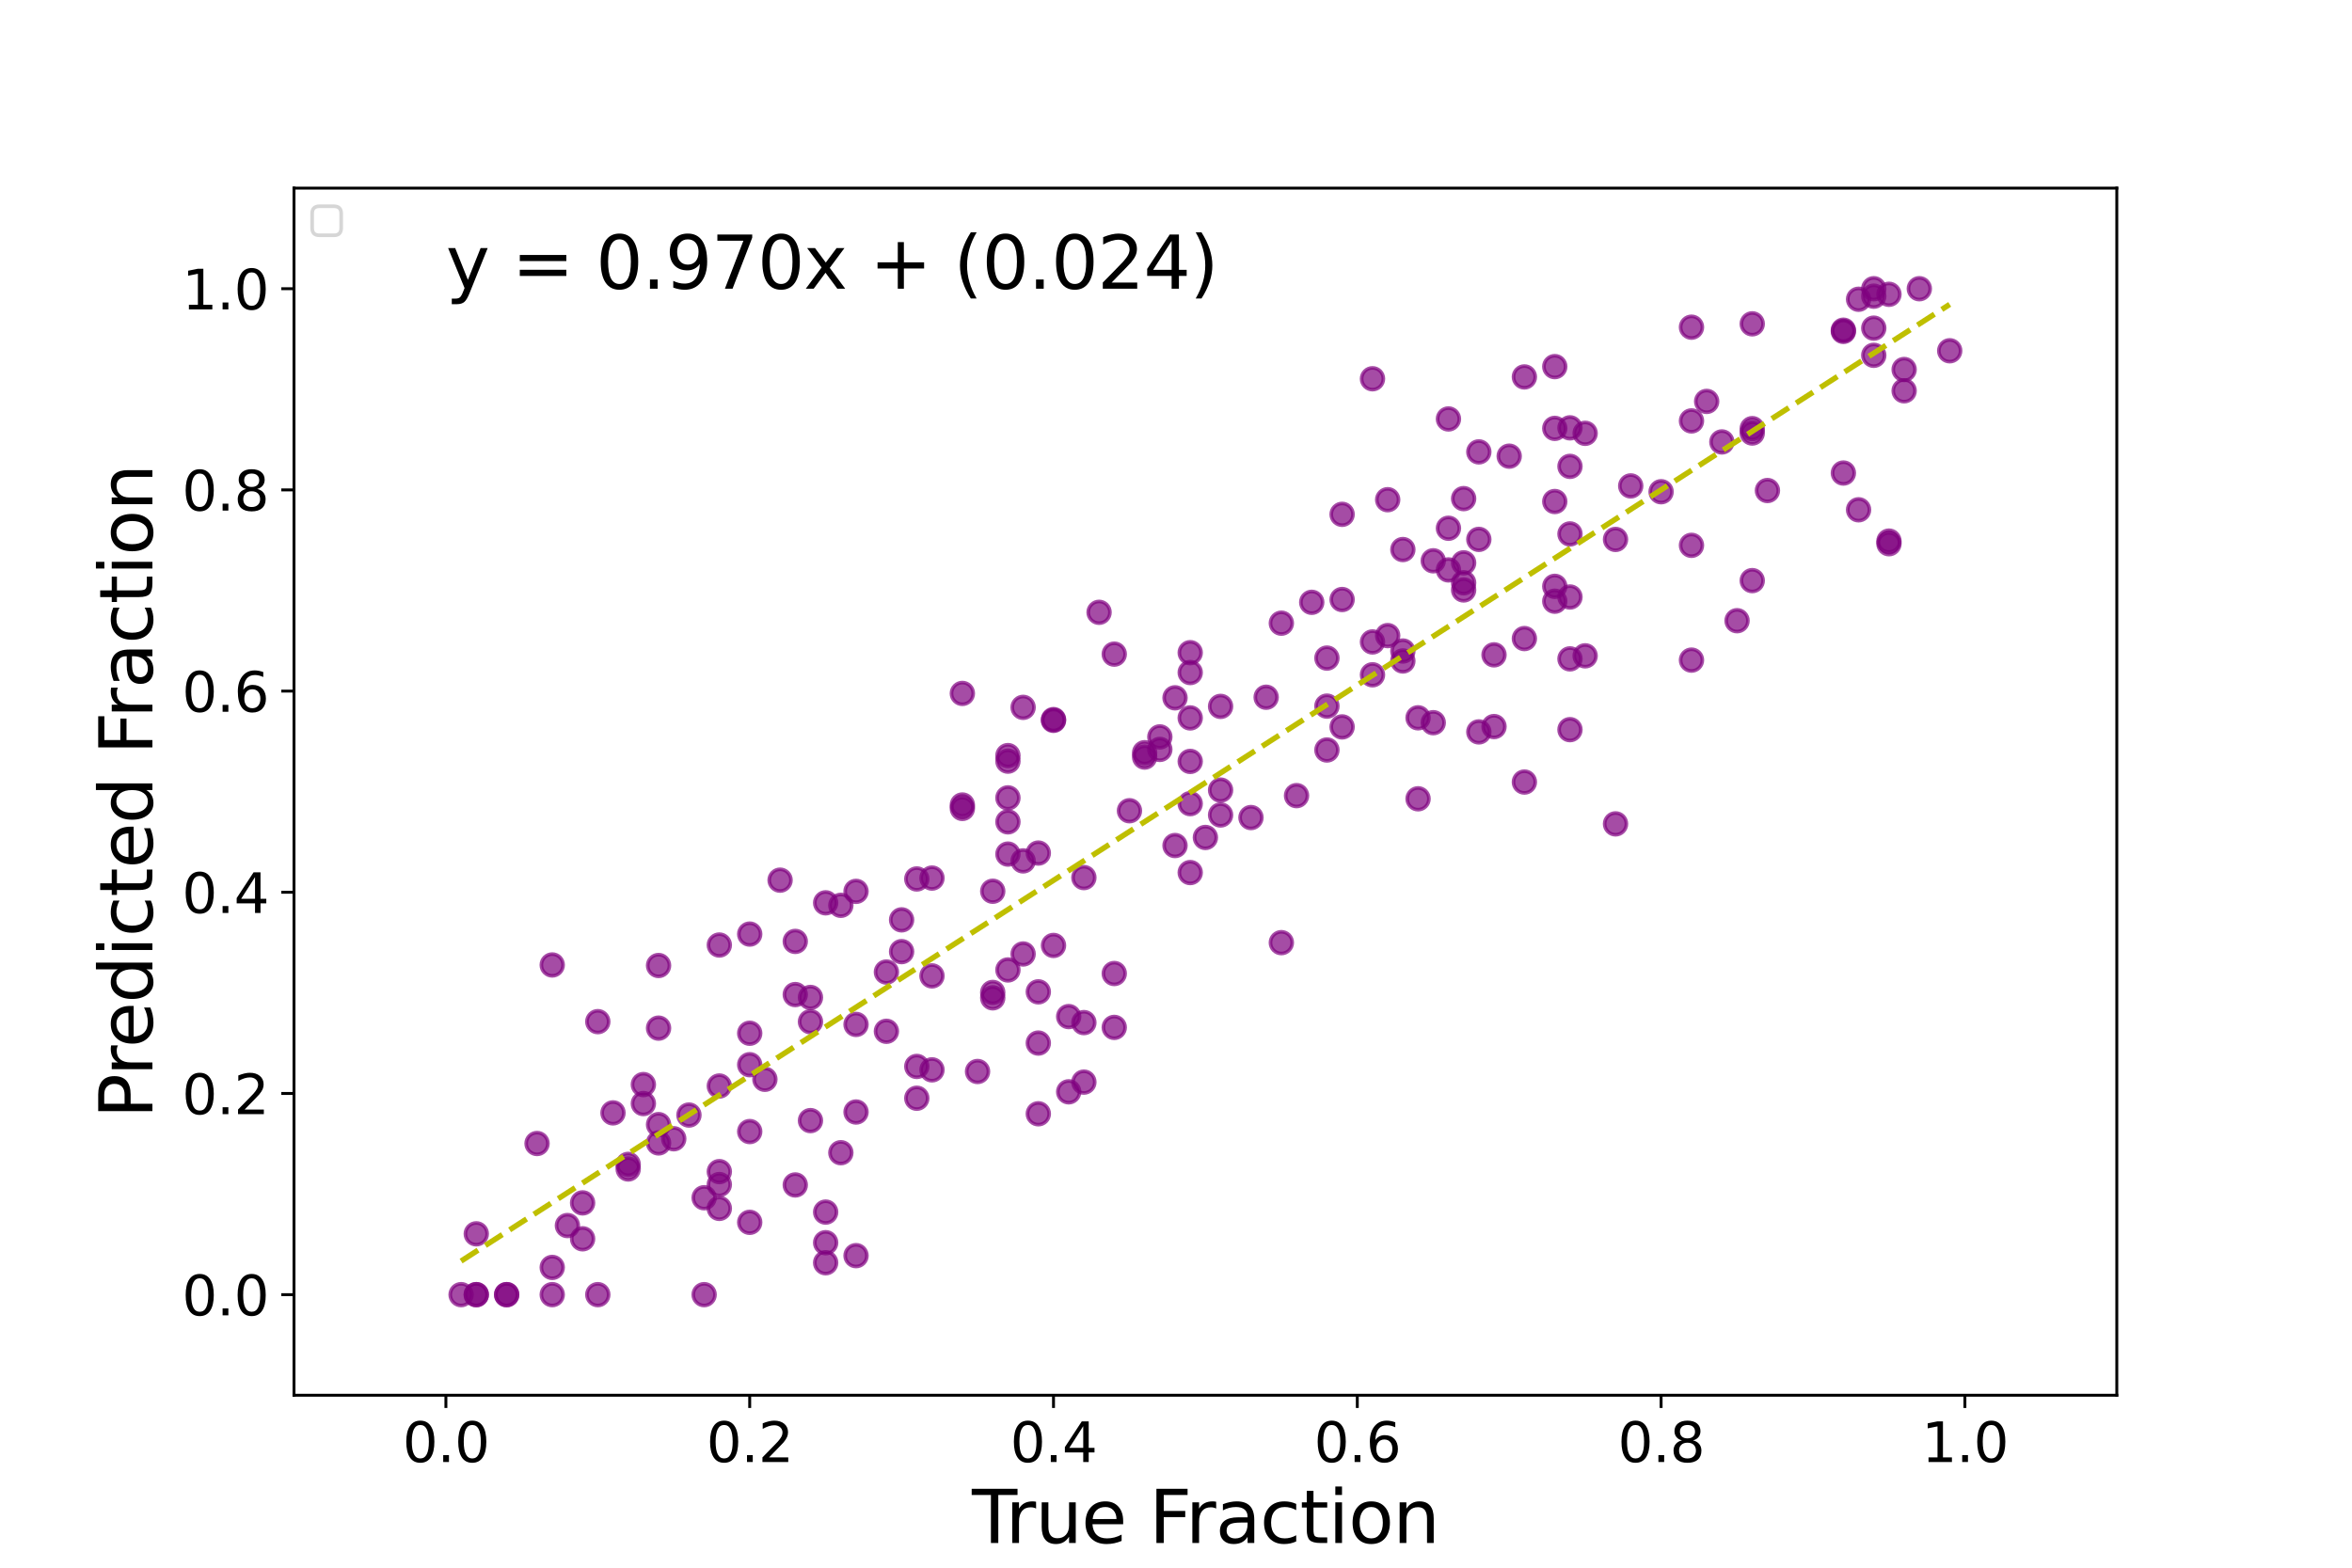 <?xml version="1.0" encoding="utf-8" standalone="no"?>
<!DOCTYPE svg PUBLIC "-//W3C//DTD SVG 1.1//EN"
  "http://www.w3.org/Graphics/SVG/1.1/DTD/svg11.dtd">
<svg xmlns:xlink="http://www.w3.org/1999/xlink" width="648pt" height="432pt" viewBox="0 0 648 432" xmlns="http://www.w3.org/2000/svg" version="1.1">
 <defs>
  <style type="text/css">*{stroke-linejoin: round; stroke-linecap: butt}</style>
 </defs>
 <g id="figure_1">
  <g id="patch_1">
   <path d="M 0 432 
L 648 432 
L 648 0 
L 0 0 
z
" style="fill: #ffffff"/>
  </g>
  <g id="axes_1">
   <g id="patch_2">
    <path d="M 81 384.48 
L 583.2 384.48 
L 583.2 51.84 
L 81 51.84 
z
" style="fill: #ffffff"/>
   </g>
   <g id="PathCollection_1">
    <defs>
     <path id="mea76912f2d" d="M 0 3 
C 0.796 3 1.559 2.684 2.121 2.121 
C 2.684 1.559 3 0.796 3 0 
C 3 -0.796 2.684 -1.559 2.121 -2.121 
C 1.559 -2.684 0.796 -3 0 -3 
C -0.796 -3 -1.559 -2.684 -2.121 -2.121 
C -2.684 -1.559 -3 -0.796 -3 0 
C -3 0.796 -2.684 1.559 -2.121 2.121 
C -1.559 2.684 -0.796 3 0 3 
z
" style="stroke: #800080; stroke-opacity: 0.7"/>
    </defs>
    <g clip-path="url(#pd457e7b1ea)">
     <use xlink:href="#mea76912f2d" x="131.22" y="356.76" style="fill: #800080; fill-opacity: 0.7; stroke: #800080; stroke-opacity: 0.7"/>
     <use xlink:href="#mea76912f2d" x="428.355" y="161.578" style="fill: #800080; fill-opacity: 0.7; stroke: #800080; stroke-opacity: 0.7"/>
     <use xlink:href="#mea76912f2d" x="524.61" y="107.691" style="fill: #800080; fill-opacity: 0.7; stroke: #800080; stroke-opacity: 0.7"/>
     <use xlink:href="#mea76912f2d" x="235.845" y="245.628" style="fill: #800080; fill-opacity: 0.7; stroke: #800080; stroke-opacity: 0.7"/>
     <use xlink:href="#mea76912f2d" x="311.175" y="223.411" style="fill: #800080; fill-opacity: 0.7; stroke: #800080; stroke-opacity: 0.7"/>
     <use xlink:href="#mea76912f2d" x="277.695" y="235.359" style="fill: #800080; fill-opacity: 0.7; stroke: #800080; stroke-opacity: 0.7"/>
     <use xlink:href="#mea76912f2d" x="227.475" y="347.97" style="fill: #800080; fill-opacity: 0.7; stroke: #800080; stroke-opacity: 0.7"/>
     <use xlink:href="#mea76912f2d" x="227.475" y="334.012" style="fill: #800080; fill-opacity: 0.7; stroke: #800080; stroke-opacity: 0.7"/>
     <use xlink:href="#mea76912f2d" x="193.995" y="356.76" style="fill: #800080; fill-opacity: 0.7; stroke: #800080; stroke-opacity: 0.7"/>
     <use xlink:href="#mea76912f2d" x="419.985" y="215.506" style="fill: #800080; fill-opacity: 0.7; stroke: #800080; stroke-opacity: 0.7"/>
     <use xlink:href="#mea76912f2d" x="382.32" y="175.148" style="fill: #800080; fill-opacity: 0.7; stroke: #800080; stroke-opacity: 0.7"/>
     <use xlink:href="#mea76912f2d" x="524.61" y="101.824" style="fill: #800080; fill-opacity: 0.7; stroke: #800080; stroke-opacity: 0.7"/>
     <use xlink:href="#mea76912f2d" x="403.245" y="160.602" style="fill: #800080; fill-opacity: 0.7; stroke: #800080; stroke-opacity: 0.7"/>
     <use xlink:href="#mea76912f2d" x="131.22" y="340.001" style="fill: #800080; fill-opacity: 0.7; stroke: #800080; stroke-opacity: 0.7"/>
     <use xlink:href="#mea76912f2d" x="411.615" y="200.218" style="fill: #800080; fill-opacity: 0.7; stroke: #800080; stroke-opacity: 0.7"/>
     <use xlink:href="#mea76912f2d" x="198.18" y="260.416" style="fill: #800080; fill-opacity: 0.7; stroke: #800080; stroke-opacity: 0.7"/>
     <use xlink:href="#mea76912f2d" x="436.725" y="180.723" style="fill: #800080; fill-opacity: 0.7; stroke: #800080; stroke-opacity: 0.7"/>
     <use xlink:href="#mea76912f2d" x="235.845" y="282.295" style="fill: #800080; fill-opacity: 0.7; stroke: #800080; stroke-opacity: 0.7"/>
     <use xlink:href="#mea76912f2d" x="256.77" y="241.969" style="fill: #800080; fill-opacity: 0.7; stroke: #800080; stroke-opacity: 0.7"/>
     <use xlink:href="#mea76912f2d" x="399.06" y="115.448" style="fill: #800080; fill-opacity: 0.7; stroke: #800080; stroke-opacity: 0.7"/>
     <use xlink:href="#mea76912f2d" x="390.69" y="220.122" style="fill: #800080; fill-opacity: 0.7; stroke: #800080; stroke-opacity: 0.7"/>
     <use xlink:href="#mea76912f2d" x="512.055" y="140.481" style="fill: #800080; fill-opacity: 0.7; stroke: #800080; stroke-opacity: 0.7"/>
     <use xlink:href="#mea76912f2d" x="323.73" y="233.001" style="fill: #800080; fill-opacity: 0.7; stroke: #800080; stroke-opacity: 0.7"/>
     <use xlink:href="#mea76912f2d" x="474.39" y="121.782" style="fill: #800080; fill-opacity: 0.7; stroke: #800080; stroke-opacity: 0.7"/>
     <use xlink:href="#mea76912f2d" x="516.24" y="81.618" style="fill: #800080; fill-opacity: 0.7; stroke: #800080; stroke-opacity: 0.7"/>
     <use xlink:href="#mea76912f2d" x="152.145" y="356.76" style="fill: #800080; fill-opacity: 0.7; stroke: #800080; stroke-opacity: 0.7"/>
     <use xlink:href="#mea76912f2d" x="428.355" y="101.024" style="fill: #800080; fill-opacity: 0.7; stroke: #800080; stroke-opacity: 0.7"/>
     <use xlink:href="#mea76912f2d" x="177.255" y="298.869" style="fill: #800080; fill-opacity: 0.7; stroke: #800080; stroke-opacity: 0.7"/>
     <use xlink:href="#mea76912f2d" x="298.62" y="281.793" style="fill: #800080; fill-opacity: 0.7; stroke: #800080; stroke-opacity: 0.7"/>
     <use xlink:href="#mea76912f2d" x="235.845" y="346.014" style="fill: #800080; fill-opacity: 0.7; stroke: #800080; stroke-opacity: 0.7"/>
     <use xlink:href="#mea76912f2d" x="378.135" y="176.898" style="fill: #800080; fill-opacity: 0.7; stroke: #800080; stroke-opacity: 0.7"/>
     <use xlink:href="#mea76912f2d" x="227.475" y="342.446" style="fill: #800080; fill-opacity: 0.7; stroke: #800080; stroke-opacity: 0.7"/>
     <use xlink:href="#mea76912f2d" x="164.7" y="281.531" style="fill: #800080; fill-opacity: 0.7; stroke: #800080; stroke-opacity: 0.7"/>
     <use xlink:href="#mea76912f2d" x="365.58" y="181.347" style="fill: #800080; fill-opacity: 0.7; stroke: #800080; stroke-opacity: 0.7"/>
     <use xlink:href="#mea76912f2d" x="516.24" y="97.91" style="fill: #800080; fill-opacity: 0.7; stroke: #800080; stroke-opacity: 0.7"/>
     <use xlink:href="#mea76912f2d" x="353.025" y="259.761" style="fill: #800080; fill-opacity: 0.7; stroke: #800080; stroke-opacity: 0.7"/>
     <use xlink:href="#mea76912f2d" x="273.51" y="273.485" style="fill: #800080; fill-opacity: 0.7; stroke: #800080; stroke-opacity: 0.7"/>
     <use xlink:href="#mea76912f2d" x="286.065" y="306.921" style="fill: #800080; fill-opacity: 0.7; stroke: #800080; stroke-opacity: 0.7"/>
     <use xlink:href="#mea76912f2d" x="365.58" y="206.673" style="fill: #800080; fill-opacity: 0.7; stroke: #800080; stroke-opacity: 0.7"/>
     <use xlink:href="#mea76912f2d" x="256.77" y="294.814" style="fill: #800080; fill-opacity: 0.7; stroke: #800080; stroke-opacity: 0.7"/>
     <use xlink:href="#mea76912f2d" x="181.44" y="314.95" style="fill: #800080; fill-opacity: 0.7; stroke: #800080; stroke-opacity: 0.7"/>
     <use xlink:href="#mea76912f2d" x="403.245" y="162.569" style="fill: #800080; fill-opacity: 0.7; stroke: #800080; stroke-opacity: 0.7"/>
     <use xlink:href="#mea76912f2d" x="223.29" y="274.861" style="fill: #800080; fill-opacity: 0.7; stroke: #800080; stroke-opacity: 0.7"/>
     <use xlink:href="#mea76912f2d" x="507.87" y="130.353" style="fill: #800080; fill-opacity: 0.7; stroke: #800080; stroke-opacity: 0.7"/>
     <use xlink:href="#mea76912f2d" x="147.96" y="315.108" style="fill: #800080; fill-opacity: 0.7; stroke: #800080; stroke-opacity: 0.7"/>
     <use xlink:href="#mea76912f2d" x="520.425" y="149.834" style="fill: #800080; fill-opacity: 0.7; stroke: #800080; stroke-opacity: 0.7"/>
     <use xlink:href="#mea76912f2d" x="256.77" y="268.923" style="fill: #800080; fill-opacity: 0.7; stroke: #800080; stroke-opacity: 0.7"/>
     <use xlink:href="#mea76912f2d" x="361.395" y="165.977" style="fill: #800080; fill-opacity: 0.7; stroke: #800080; stroke-opacity: 0.7"/>
     <use xlink:href="#mea76912f2d" x="177.255" y="304.104" style="fill: #800080; fill-opacity: 0.7; stroke: #800080; stroke-opacity: 0.7"/>
     <use xlink:href="#mea76912f2d" x="131.22" y="356.76" style="fill: #800080; fill-opacity: 0.7; stroke: #800080; stroke-opacity: 0.7"/>
     <use xlink:href="#mea76912f2d" x="466.02" y="115.989" style="fill: #800080; fill-opacity: 0.7; stroke: #800080; stroke-opacity: 0.7"/>
     <use xlink:href="#mea76912f2d" x="248.4" y="262.236" style="fill: #800080; fill-opacity: 0.7; stroke: #800080; stroke-opacity: 0.7"/>
     <use xlink:href="#mea76912f2d" x="445.095" y="227.032" style="fill: #800080; fill-opacity: 0.7; stroke: #800080; stroke-opacity: 0.7"/>
     <use xlink:href="#mea76912f2d" x="344.655" y="225.29" style="fill: #800080; fill-opacity: 0.7; stroke: #800080; stroke-opacity: 0.7"/>
     <use xlink:href="#mea76912f2d" x="206.55" y="257.402" style="fill: #800080; fill-opacity: 0.7; stroke: #800080; stroke-opacity: 0.7"/>
     <use xlink:href="#mea76912f2d" x="160.515" y="341.372" style="fill: #800080; fill-opacity: 0.7; stroke: #800080; stroke-opacity: 0.7"/>
     <use xlink:href="#mea76912f2d" x="327.915" y="185.33" style="fill: #800080; fill-opacity: 0.7; stroke: #800080; stroke-opacity: 0.7"/>
     <use xlink:href="#mea76912f2d" x="173.07" y="320.863" style="fill: #800080; fill-opacity: 0.7; stroke: #800080; stroke-opacity: 0.7"/>
     <use xlink:href="#mea76912f2d" x="390.69" y="197.805" style="fill: #800080; fill-opacity: 0.7; stroke: #800080; stroke-opacity: 0.7"/>
     <use xlink:href="#mea76912f2d" x="281.88" y="194.925" style="fill: #800080; fill-opacity: 0.7; stroke: #800080; stroke-opacity: 0.7"/>
     <use xlink:href="#mea76912f2d" x="298.62" y="298.194" style="fill: #800080; fill-opacity: 0.7; stroke: #800080; stroke-opacity: 0.7"/>
     <use xlink:href="#mea76912f2d" x="193.995" y="330.057" style="fill: #800080; fill-opacity: 0.7; stroke: #800080; stroke-opacity: 0.7"/>
     <use xlink:href="#mea76912f2d" x="428.355" y="138.203" style="fill: #800080; fill-opacity: 0.7; stroke: #800080; stroke-opacity: 0.7"/>
     <use xlink:href="#mea76912f2d" x="160.515" y="331.475" style="fill: #800080; fill-opacity: 0.7; stroke: #800080; stroke-opacity: 0.7"/>
     <use xlink:href="#mea76912f2d" x="378.135" y="185.95" style="fill: #800080; fill-opacity: 0.7; stroke: #800080; stroke-opacity: 0.7"/>
     <use xlink:href="#mea76912f2d" x="127.035" y="356.76" style="fill: #800080; fill-opacity: 0.7; stroke: #800080; stroke-opacity: 0.7"/>
     <use xlink:href="#mea76912f2d" x="173.07" y="322.13" style="fill: #800080; fill-opacity: 0.7; stroke: #800080; stroke-opacity: 0.7"/>
     <use xlink:href="#mea76912f2d" x="206.55" y="336.831" style="fill: #800080; fill-opacity: 0.7; stroke: #800080; stroke-opacity: 0.7"/>
     <use xlink:href="#mea76912f2d" x="265.14" y="222.777" style="fill: #800080; fill-opacity: 0.7; stroke: #800080; stroke-opacity: 0.7"/>
     <use xlink:href="#mea76912f2d" x="378.135" y="104.375" style="fill: #800080; fill-opacity: 0.7; stroke: #800080; stroke-opacity: 0.7"/>
     <use xlink:href="#mea76912f2d" x="181.44" y="266.063" style="fill: #800080; fill-opacity: 0.7; stroke: #800080; stroke-opacity: 0.7"/>
     <use xlink:href="#mea76912f2d" x="277.695" y="208.219" style="fill: #800080; fill-opacity: 0.7; stroke: #800080; stroke-opacity: 0.7"/>
     <use xlink:href="#mea76912f2d" x="290.25" y="260.533" style="fill: #800080; fill-opacity: 0.7; stroke: #800080; stroke-opacity: 0.7"/>
     <use xlink:href="#mea76912f2d" x="294.435" y="300.87" style="fill: #800080; fill-opacity: 0.7; stroke: #800080; stroke-opacity: 0.7"/>
     <use xlink:href="#mea76912f2d" x="407.43" y="201.689" style="fill: #800080; fill-opacity: 0.7; stroke: #800080; stroke-opacity: 0.7"/>
     <use xlink:href="#mea76912f2d" x="386.505" y="151.438" style="fill: #800080; fill-opacity: 0.7; stroke: #800080; stroke-opacity: 0.7"/>
     <use xlink:href="#mea76912f2d" x="294.435" y="280.135" style="fill: #800080; fill-opacity: 0.7; stroke: #800080; stroke-opacity: 0.7"/>
     <use xlink:href="#mea76912f2d" x="152.145" y="265.913" style="fill: #800080; fill-opacity: 0.7; stroke: #800080; stroke-opacity: 0.7"/>
     <use xlink:href="#mea76912f2d" x="219.105" y="326.531" style="fill: #800080; fill-opacity: 0.7; stroke: #800080; stroke-opacity: 0.7"/>
     <use xlink:href="#mea76912f2d" x="407.43" y="148.635" style="fill: #800080; fill-opacity: 0.7; stroke: #800080; stroke-opacity: 0.7"/>
     <use xlink:href="#mea76912f2d" x="482.76" y="119.327" style="fill: #800080; fill-opacity: 0.7; stroke: #800080; stroke-opacity: 0.7"/>
     <use xlink:href="#mea76912f2d" x="198.18" y="326.419" style="fill: #800080; fill-opacity: 0.7; stroke: #800080; stroke-opacity: 0.7"/>
     <use xlink:href="#mea76912f2d" x="198.18" y="322.86" style="fill: #800080; fill-opacity: 0.7; stroke: #800080; stroke-opacity: 0.7"/>
     <use xlink:href="#mea76912f2d" x="206.55" y="311.82" style="fill: #800080; fill-opacity: 0.7; stroke: #800080; stroke-opacity: 0.7"/>
     <use xlink:href="#mea76912f2d" x="332.1" y="230.777" style="fill: #800080; fill-opacity: 0.7; stroke: #800080; stroke-opacity: 0.7"/>
     <use xlink:href="#mea76912f2d" x="482.76" y="118.115" style="fill: #800080; fill-opacity: 0.7; stroke: #800080; stroke-opacity: 0.7"/>
     <use xlink:href="#mea76912f2d" x="394.875" y="154.537" style="fill: #800080; fill-opacity: 0.7; stroke: #800080; stroke-opacity: 0.7"/>
     <use xlink:href="#mea76912f2d" x="407.43" y="124.523" style="fill: #800080; fill-opacity: 0.7; stroke: #800080; stroke-opacity: 0.7"/>
     <use xlink:href="#mea76912f2d" x="277.695" y="219.867" style="fill: #800080; fill-opacity: 0.7; stroke: #800080; stroke-opacity: 0.7"/>
     <use xlink:href="#mea76912f2d" x="252.585" y="302.636" style="fill: #800080; fill-opacity: 0.7; stroke: #800080; stroke-opacity: 0.7"/>
     <use xlink:href="#mea76912f2d" x="206.55" y="293.394" style="fill: #800080; fill-opacity: 0.7; stroke: #800080; stroke-opacity: 0.7"/>
     <use xlink:href="#mea76912f2d" x="277.695" y="209.748" style="fill: #800080; fill-opacity: 0.7; stroke: #800080; stroke-opacity: 0.7"/>
     <use xlink:href="#mea76912f2d" x="323.73" y="192.293" style="fill: #800080; fill-opacity: 0.7; stroke: #800080; stroke-opacity: 0.7"/>
     <use xlink:href="#mea76912f2d" x="164.7" y="356.76" style="fill: #800080; fill-opacity: 0.7; stroke: #800080; stroke-opacity: 0.7"/>
     <use xlink:href="#mea76912f2d" x="231.66" y="317.646" style="fill: #800080; fill-opacity: 0.7; stroke: #800080; stroke-opacity: 0.7"/>
     <use xlink:href="#mea76912f2d" x="306.99" y="180.255" style="fill: #800080; fill-opacity: 0.7; stroke: #800080; stroke-opacity: 0.7"/>
     <use xlink:href="#mea76912f2d" x="181.44" y="309.904" style="fill: #800080; fill-opacity: 0.7; stroke: #800080; stroke-opacity: 0.7"/>
     <use xlink:href="#mea76912f2d" x="432.54" y="201.067" style="fill: #800080; fill-opacity: 0.7; stroke: #800080; stroke-opacity: 0.7"/>
     <use xlink:href="#mea76912f2d" x="210.735" y="297.419" style="fill: #800080; fill-opacity: 0.7; stroke: #800080; stroke-opacity: 0.7"/>
     <use xlink:href="#mea76912f2d" x="369.765" y="165.21" style="fill: #800080; fill-opacity: 0.7; stroke: #800080; stroke-opacity: 0.7"/>
     <use xlink:href="#mea76912f2d" x="403.245" y="155.101" style="fill: #800080; fill-opacity: 0.7; stroke: #800080; stroke-opacity: 0.7"/>
     <use xlink:href="#mea76912f2d" x="466.02" y="150.276" style="fill: #800080; fill-opacity: 0.7; stroke: #800080; stroke-opacity: 0.7"/>
     <use xlink:href="#mea76912f2d" x="265.14" y="221.834" style="fill: #800080; fill-opacity: 0.7; stroke: #800080; stroke-opacity: 0.7"/>
     <use xlink:href="#mea76912f2d" x="386.505" y="179.399" style="fill: #800080; fill-opacity: 0.7; stroke: #800080; stroke-opacity: 0.7"/>
     <use xlink:href="#mea76912f2d" x="327.915" y="197.835" style="fill: #800080; fill-opacity: 0.7; stroke: #800080; stroke-opacity: 0.7"/>
     <use xlink:href="#mea76912f2d" x="277.695" y="267.285" style="fill: #800080; fill-opacity: 0.7; stroke: #800080; stroke-opacity: 0.7"/>
     <use xlink:href="#mea76912f2d" x="512.055" y="82.465" style="fill: #800080; fill-opacity: 0.7; stroke: #800080; stroke-opacity: 0.7"/>
     <use xlink:href="#mea76912f2d" x="319.545" y="206.515" style="fill: #800080; fill-opacity: 0.7; stroke: #800080; stroke-opacity: 0.7"/>
     <use xlink:href="#mea76912f2d" x="411.615" y="180.453" style="fill: #800080; fill-opacity: 0.7; stroke: #800080; stroke-opacity: 0.7"/>
     <use xlink:href="#mea76912f2d" x="290.25" y="198.509" style="fill: #800080; fill-opacity: 0.7; stroke: #800080; stroke-opacity: 0.7"/>
     <use xlink:href="#mea76912f2d" x="139.59" y="356.76" style="fill: #800080; fill-opacity: 0.7; stroke: #800080; stroke-opacity: 0.7"/>
     <use xlink:href="#mea76912f2d" x="432.54" y="181.563" style="fill: #800080; fill-opacity: 0.7; stroke: #800080; stroke-opacity: 0.7"/>
     <use xlink:href="#mea76912f2d" x="227.475" y="248.788" style="fill: #800080; fill-opacity: 0.7; stroke: #800080; stroke-opacity: 0.7"/>
     <use xlink:href="#mea76912f2d" x="327.915" y="240.449" style="fill: #800080; fill-opacity: 0.7; stroke: #800080; stroke-opacity: 0.7"/>
     <use xlink:href="#mea76912f2d" x="206.55" y="284.727" style="fill: #800080; fill-opacity: 0.7; stroke: #800080; stroke-opacity: 0.7"/>
     <use xlink:href="#mea76912f2d" x="223.29" y="308.8" style="fill: #800080; fill-opacity: 0.7; stroke: #800080; stroke-opacity: 0.7"/>
     <use xlink:href="#mea76912f2d" x="507.87" y="91.323" style="fill: #800080; fill-opacity: 0.7; stroke: #800080; stroke-opacity: 0.7"/>
     <use xlink:href="#mea76912f2d" x="478.575" y="171.046" style="fill: #800080; fill-opacity: 0.7; stroke: #800080; stroke-opacity: 0.7"/>
     <use xlink:href="#mea76912f2d" x="290.25" y="198.292" style="fill: #800080; fill-opacity: 0.7; stroke: #800080; stroke-opacity: 0.7"/>
     <use xlink:href="#mea76912f2d" x="219.105" y="274.07" style="fill: #800080; fill-opacity: 0.7; stroke: #800080; stroke-opacity: 0.7"/>
     <use xlink:href="#mea76912f2d" x="399.06" y="157.048" style="fill: #800080; fill-opacity: 0.7; stroke: #800080; stroke-opacity: 0.7"/>
     <use xlink:href="#mea76912f2d" x="223.29" y="281.552" style="fill: #800080; fill-opacity: 0.7; stroke: #800080; stroke-opacity: 0.7"/>
     <use xlink:href="#mea76912f2d" x="252.585" y="242.209" style="fill: #800080; fill-opacity: 0.7; stroke: #800080; stroke-opacity: 0.7"/>
     <use xlink:href="#mea76912f2d" x="189.81" y="307.27" style="fill: #800080; fill-opacity: 0.7; stroke: #800080; stroke-opacity: 0.7"/>
     <use xlink:href="#mea76912f2d" x="269.325" y="295.269" style="fill: #800080; fill-opacity: 0.7; stroke: #800080; stroke-opacity: 0.7"/>
     <use xlink:href="#mea76912f2d" x="466.02" y="90.161" style="fill: #800080; fill-opacity: 0.7; stroke: #800080; stroke-opacity: 0.7"/>
     <use xlink:href="#mea76912f2d" x="382.32" y="137.701" style="fill: #800080; fill-opacity: 0.7; stroke: #800080; stroke-opacity: 0.7"/>
     <use xlink:href="#mea76912f2d" x="403.245" y="137.404" style="fill: #800080; fill-opacity: 0.7; stroke: #800080; stroke-opacity: 0.7"/>
     <use xlink:href="#mea76912f2d" x="432.54" y="164.515" style="fill: #800080; fill-opacity: 0.7; stroke: #800080; stroke-opacity: 0.7"/>
     <use xlink:href="#mea76912f2d" x="302.805" y="168.731" style="fill: #800080; fill-opacity: 0.7; stroke: #800080; stroke-opacity: 0.7"/>
     <use xlink:href="#mea76912f2d" x="528.795" y="79.56" style="fill: #800080; fill-opacity: 0.7; stroke: #800080; stroke-opacity: 0.7"/>
     <use xlink:href="#mea76912f2d" x="281.88" y="237.236" style="fill: #800080; fill-opacity: 0.7; stroke: #800080; stroke-opacity: 0.7"/>
     <use xlink:href="#mea76912f2d" x="516.24" y="90.426" style="fill: #800080; fill-opacity: 0.7; stroke: #800080; stroke-opacity: 0.7"/>
     <use xlink:href="#mea76912f2d" x="432.54" y="128.516" style="fill: #800080; fill-opacity: 0.7; stroke: #800080; stroke-opacity: 0.7"/>
     <use xlink:href="#mea76912f2d" x="386.505" y="182.142" style="fill: #800080; fill-opacity: 0.7; stroke: #800080; stroke-opacity: 0.7"/>
     <use xlink:href="#mea76912f2d" x="286.065" y="273.317" style="fill: #800080; fill-opacity: 0.7; stroke: #800080; stroke-opacity: 0.7"/>
     <use xlink:href="#mea76912f2d" x="336.285" y="217.727" style="fill: #800080; fill-opacity: 0.7; stroke: #800080; stroke-opacity: 0.7"/>
     <use xlink:href="#mea76912f2d" x="152.145" y="349.258" style="fill: #800080; fill-opacity: 0.7; stroke: #800080; stroke-opacity: 0.7"/>
     <use xlink:href="#mea76912f2d" x="298.62" y="241.831" style="fill: #800080; fill-opacity: 0.7; stroke: #800080; stroke-opacity: 0.7"/>
     <use xlink:href="#mea76912f2d" x="348.84" y="192.133" style="fill: #800080; fill-opacity: 0.7; stroke: #800080; stroke-opacity: 0.7"/>
     <use xlink:href="#mea76912f2d" x="399.06" y="145.568" style="fill: #800080; fill-opacity: 0.7; stroke: #800080; stroke-opacity: 0.7"/>
     <use xlink:href="#mea76912f2d" x="139.59" y="356.76" style="fill: #800080; fill-opacity: 0.7; stroke: #800080; stroke-opacity: 0.7"/>
     <use xlink:href="#mea76912f2d" x="198.18" y="332.99" style="fill: #800080; fill-opacity: 0.7; stroke: #800080; stroke-opacity: 0.7"/>
     <use xlink:href="#mea76912f2d" x="319.545" y="203.065" style="fill: #800080; fill-opacity: 0.7; stroke: #800080; stroke-opacity: 0.7"/>
     <use xlink:href="#mea76912f2d" x="277.695" y="226.473" style="fill: #800080; fill-opacity: 0.7; stroke: #800080; stroke-opacity: 0.7"/>
     <use xlink:href="#mea76912f2d" x="336.285" y="194.657" style="fill: #800080; fill-opacity: 0.7; stroke: #800080; stroke-opacity: 0.7"/>
     <use xlink:href="#mea76912f2d" x="336.285" y="224.579" style="fill: #800080; fill-opacity: 0.7; stroke: #800080; stroke-opacity: 0.7"/>
     <use xlink:href="#mea76912f2d" x="306.99" y="283.117" style="fill: #800080; fill-opacity: 0.7; stroke: #800080; stroke-opacity: 0.7"/>
     <use xlink:href="#mea76912f2d" x="419.985" y="175.965" style="fill: #800080; fill-opacity: 0.7; stroke: #800080; stroke-opacity: 0.7"/>
     <use xlink:href="#mea76912f2d" x="315.36" y="208.621" style="fill: #800080; fill-opacity: 0.7; stroke: #800080; stroke-opacity: 0.7"/>
     <use xlink:href="#mea76912f2d" x="449.28" y="133.902" style="fill: #800080; fill-opacity: 0.7; stroke: #800080; stroke-opacity: 0.7"/>
     <use xlink:href="#mea76912f2d" x="214.92" y="242.542" style="fill: #800080; fill-opacity: 0.7; stroke: #800080; stroke-opacity: 0.7"/>
     <use xlink:href="#mea76912f2d" x="369.765" y="141.732" style="fill: #800080; fill-opacity: 0.7; stroke: #800080; stroke-opacity: 0.7"/>
     <use xlink:href="#mea76912f2d" x="327.915" y="221.458" style="fill: #800080; fill-opacity: 0.7; stroke: #800080; stroke-opacity: 0.7"/>
     <use xlink:href="#mea76912f2d" x="156.33" y="337.719" style="fill: #800080; fill-opacity: 0.7; stroke: #800080; stroke-opacity: 0.7"/>
     <use xlink:href="#mea76912f2d" x="181.44" y="283.319" style="fill: #800080; fill-opacity: 0.7; stroke: #800080; stroke-opacity: 0.7"/>
     <use xlink:href="#mea76912f2d" x="369.765" y="200.311" style="fill: #800080; fill-opacity: 0.7; stroke: #800080; stroke-opacity: 0.7"/>
     <use xlink:href="#mea76912f2d" x="466.02" y="181.906" style="fill: #800080; fill-opacity: 0.7; stroke: #800080; stroke-opacity: 0.7"/>
     <use xlink:href="#mea76912f2d" x="520.425" y="81.098" style="fill: #800080; fill-opacity: 0.7; stroke: #800080; stroke-opacity: 0.7"/>
     <use xlink:href="#mea76912f2d" x="516.24" y="79.56" style="fill: #800080; fill-opacity: 0.7; stroke: #800080; stroke-opacity: 0.7"/>
     <use xlink:href="#mea76912f2d" x="244.215" y="284.19" style="fill: #800080; fill-opacity: 0.7; stroke: #800080; stroke-opacity: 0.7"/>
     <use xlink:href="#mea76912f2d" x="415.8" y="125.704" style="fill: #800080; fill-opacity: 0.7; stroke: #800080; stroke-opacity: 0.7"/>
     <use xlink:href="#mea76912f2d" x="436.725" y="119.409" style="fill: #800080; fill-opacity: 0.7; stroke: #800080; stroke-opacity: 0.7"/>
     <use xlink:href="#mea76912f2d" x="419.985" y="103.868" style="fill: #800080; fill-opacity: 0.7; stroke: #800080; stroke-opacity: 0.7"/>
     <use xlink:href="#mea76912f2d" x="445.095" y="148.648" style="fill: #800080; fill-opacity: 0.7; stroke: #800080; stroke-opacity: 0.7"/>
     <use xlink:href="#mea76912f2d" x="428.355" y="118.047" style="fill: #800080; fill-opacity: 0.7; stroke: #800080; stroke-opacity: 0.7"/>
     <use xlink:href="#mea76912f2d" x="486.945" y="135.173" style="fill: #800080; fill-opacity: 0.7; stroke: #800080; stroke-opacity: 0.7"/>
     <use xlink:href="#mea76912f2d" x="168.885" y="306.672" style="fill: #800080; fill-opacity: 0.7; stroke: #800080; stroke-opacity: 0.7"/>
     <use xlink:href="#mea76912f2d" x="428.355" y="165.672" style="fill: #800080; fill-opacity: 0.7; stroke: #800080; stroke-opacity: 0.7"/>
     <use xlink:href="#mea76912f2d" x="306.99" y="268.268" style="fill: #800080; fill-opacity: 0.7; stroke: #800080; stroke-opacity: 0.7"/>
     <use xlink:href="#mea76912f2d" x="432.54" y="117.9" style="fill: #800080; fill-opacity: 0.7; stroke: #800080; stroke-opacity: 0.7"/>
     <use xlink:href="#mea76912f2d" x="248.4" y="253.482" style="fill: #800080; fill-opacity: 0.7; stroke: #800080; stroke-opacity: 0.7"/>
     <use xlink:href="#mea76912f2d" x="273.51" y="274.966" style="fill: #800080; fill-opacity: 0.7; stroke: #800080; stroke-opacity: 0.7"/>
     <use xlink:href="#mea76912f2d" x="286.065" y="235.074" style="fill: #800080; fill-opacity: 0.7; stroke: #800080; stroke-opacity: 0.7"/>
     <use xlink:href="#mea76912f2d" x="281.88" y="262.884" style="fill: #800080; fill-opacity: 0.7; stroke: #800080; stroke-opacity: 0.7"/>
     <use xlink:href="#mea76912f2d" x="327.915" y="209.817" style="fill: #800080; fill-opacity: 0.7; stroke: #800080; stroke-opacity: 0.7"/>
     <use xlink:href="#mea76912f2d" x="273.51" y="245.596" style="fill: #800080; fill-opacity: 0.7; stroke: #800080; stroke-opacity: 0.7"/>
     <use xlink:href="#mea76912f2d" x="185.625" y="313.801" style="fill: #800080; fill-opacity: 0.7; stroke: #800080; stroke-opacity: 0.7"/>
     <use xlink:href="#mea76912f2d" x="353.025" y="171.725" style="fill: #800080; fill-opacity: 0.7; stroke: #800080; stroke-opacity: 0.7"/>
     <use xlink:href="#mea76912f2d" x="457.65" y="135.505" style="fill: #800080; fill-opacity: 0.7; stroke: #800080; stroke-opacity: 0.7"/>
     <use xlink:href="#mea76912f2d" x="537.165" y="96.661" style="fill: #800080; fill-opacity: 0.7; stroke: #800080; stroke-opacity: 0.7"/>
     <use xlink:href="#mea76912f2d" x="231.66" y="249.476" style="fill: #800080; fill-opacity: 0.7; stroke: #800080; stroke-opacity: 0.7"/>
     <use xlink:href="#mea76912f2d" x="198.18" y="299.268" style="fill: #800080; fill-opacity: 0.7; stroke: #800080; stroke-opacity: 0.7"/>
     <use xlink:href="#mea76912f2d" x="219.105" y="259.421" style="fill: #800080; fill-opacity: 0.7; stroke: #800080; stroke-opacity: 0.7"/>
     <use xlink:href="#mea76912f2d" x="507.87" y="90.992" style="fill: #800080; fill-opacity: 0.7; stroke: #800080; stroke-opacity: 0.7"/>
     <use xlink:href="#mea76912f2d" x="286.065" y="287.434" style="fill: #800080; fill-opacity: 0.7; stroke: #800080; stroke-opacity: 0.7"/>
     <use xlink:href="#mea76912f2d" x="470.205" y="110.614" style="fill: #800080; fill-opacity: 0.7; stroke: #800080; stroke-opacity: 0.7"/>
     <use xlink:href="#mea76912f2d" x="394.875" y="199.15" style="fill: #800080; fill-opacity: 0.7; stroke: #800080; stroke-opacity: 0.7"/>
     <use xlink:href="#mea76912f2d" x="520.425" y="149.106" style="fill: #800080; fill-opacity: 0.7; stroke: #800080; stroke-opacity: 0.7"/>
     <use xlink:href="#mea76912f2d" x="432.54" y="147.131" style="fill: #800080; fill-opacity: 0.7; stroke: #800080; stroke-opacity: 0.7"/>
     <use xlink:href="#mea76912f2d" x="365.58" y="194.583" style="fill: #800080; fill-opacity: 0.7; stroke: #800080; stroke-opacity: 0.7"/>
     <use xlink:href="#mea76912f2d" x="265.14" y="191.084" style="fill: #800080; fill-opacity: 0.7; stroke: #800080; stroke-opacity: 0.7"/>
     <use xlink:href="#mea76912f2d" x="482.76" y="89.236" style="fill: #800080; fill-opacity: 0.7; stroke: #800080; stroke-opacity: 0.7"/>
     <use xlink:href="#mea76912f2d" x="252.585" y="293.871" style="fill: #800080; fill-opacity: 0.7; stroke: #800080; stroke-opacity: 0.7"/>
     <use xlink:href="#mea76912f2d" x="327.915" y="179.855" style="fill: #800080; fill-opacity: 0.7; stroke: #800080; stroke-opacity: 0.7"/>
     <use xlink:href="#mea76912f2d" x="357.21" y="219.248" style="fill: #800080; fill-opacity: 0.7; stroke: #800080; stroke-opacity: 0.7"/>
     <use xlink:href="#mea76912f2d" x="482.76" y="159.997" style="fill: #800080; fill-opacity: 0.7; stroke: #800080; stroke-opacity: 0.7"/>
     <use xlink:href="#mea76912f2d" x="315.36" y="207.423" style="fill: #800080; fill-opacity: 0.7; stroke: #800080; stroke-opacity: 0.7"/>
     <use xlink:href="#mea76912f2d" x="235.845" y="306.431" style="fill: #800080; fill-opacity: 0.7; stroke: #800080; stroke-opacity: 0.7"/>
     <use xlink:href="#mea76912f2d" x="244.215" y="267.86" style="fill: #800080; fill-opacity: 0.7; stroke: #800080; stroke-opacity: 0.7"/>
    </g>
   </g>
   <g id="matplotlib.axis_1">
    <g id="xtick_1">
     <g id="line2d_1">
      <defs>
       <path id="m25b8f14f5d" d="M 0 0 
L 0 3.5 
" style="stroke: #000000; stroke-width: 0.8"/>
      </defs>
      <g>
       <use xlink:href="#m25b8f14f5d" x="122.85" y="384.48" style="stroke: #000000; stroke-width: 0.8"/>
      </g>
     </g>
     <g id="text_1">
      <!-- 0.0 -->
      <g transform="translate(110.923 402.878) scale(0.15 -0.15)">
       <defs>
        <path id="DejaVuSans-30" d="M 2034 4250 
Q 1547 4250 1301 3770 
Q 1056 3291 1056 2328 
Q 1056 1369 1301 889 
Q 1547 409 2034 409 
Q 2525 409 2770 889 
Q 3016 1369 3016 2328 
Q 3016 3291 2770 3770 
Q 2525 4250 2034 4250 
z
M 2034 4750 
Q 2819 4750 3233 4129 
Q 3647 3509 3647 2328 
Q 3647 1150 3233 529 
Q 2819 -91 2034 -91 
Q 1250 -91 836 529 
Q 422 1150 422 2328 
Q 422 3509 836 4129 
Q 1250 4750 2034 4750 
z
" transform="scale(0.016)"/>
        <path id="DejaVuSans-2e" d="M 684 794 
L 1344 794 
L 1344 0 
L 684 0 
L 684 794 
z
" transform="scale(0.016)"/>
       </defs>
       <use xlink:href="#DejaVuSans-30"/>
       <use xlink:href="#DejaVuSans-2e" x="63.623"/>
       <use xlink:href="#DejaVuSans-30" x="95.41"/>
      </g>
     </g>
    </g>
    <g id="xtick_2">
     <g id="line2d_2">
      <g>
       <use xlink:href="#m25b8f14f5d" x="206.55" y="384.48" style="stroke: #000000; stroke-width: 0.8"/>
      </g>
     </g>
     <g id="text_2">
      <!-- 0.2 -->
      <g transform="translate(194.623 402.878) scale(0.15 -0.15)">
       <defs>
        <path id="DejaVuSans-32" d="M 1228 531 
L 3431 531 
L 3431 0 
L 469 0 
L 469 531 
Q 828 903 1448 1529 
Q 2069 2156 2228 2338 
Q 2531 2678 2651 2914 
Q 2772 3150 2772 3378 
Q 2772 3750 2511 3984 
Q 2250 4219 1831 4219 
Q 1534 4219 1204 4116 
Q 875 4013 500 3803 
L 500 4441 
Q 881 4594 1212 4672 
Q 1544 4750 1819 4750 
Q 2544 4750 2975 4387 
Q 3406 4025 3406 3419 
Q 3406 3131 3298 2873 
Q 3191 2616 2906 2266 
Q 2828 2175 2409 1742 
Q 1991 1309 1228 531 
z
" transform="scale(0.016)"/>
       </defs>
       <use xlink:href="#DejaVuSans-30"/>
       <use xlink:href="#DejaVuSans-2e" x="63.623"/>
       <use xlink:href="#DejaVuSans-32" x="95.41"/>
      </g>
     </g>
    </g>
    <g id="xtick_3">
     <g id="line2d_3">
      <g>
       <use xlink:href="#m25b8f14f5d" x="290.25" y="384.48" style="stroke: #000000; stroke-width: 0.8"/>
      </g>
     </g>
     <g id="text_3">
      <!-- 0.4 -->
      <g transform="translate(278.323 402.878) scale(0.15 -0.15)">
       <defs>
        <path id="DejaVuSans-34" d="M 2419 4116 
L 825 1625 
L 2419 1625 
L 2419 4116 
z
M 2253 4666 
L 3047 4666 
L 3047 1625 
L 3713 1625 
L 3713 1100 
L 3047 1100 
L 3047 0 
L 2419 0 
L 2419 1100 
L 313 1100 
L 313 1709 
L 2253 4666 
z
" transform="scale(0.016)"/>
       </defs>
       <use xlink:href="#DejaVuSans-30"/>
       <use xlink:href="#DejaVuSans-2e" x="63.623"/>
       <use xlink:href="#DejaVuSans-34" x="95.41"/>
      </g>
     </g>
    </g>
    <g id="xtick_4">
     <g id="line2d_4">
      <g>
       <use xlink:href="#m25b8f14f5d" x="373.95" y="384.48" style="stroke: #000000; stroke-width: 0.8"/>
      </g>
     </g>
     <g id="text_4">
      <!-- 0.6 -->
      <g transform="translate(362.023 402.878) scale(0.15 -0.15)">
       <defs>
        <path id="DejaVuSans-36" d="M 2113 2584 
Q 1688 2584 1439 2293 
Q 1191 2003 1191 1497 
Q 1191 994 1439 701 
Q 1688 409 2113 409 
Q 2538 409 2786 701 
Q 3034 994 3034 1497 
Q 3034 2003 2786 2293 
Q 2538 2584 2113 2584 
z
M 3366 4563 
L 3366 3988 
Q 3128 4100 2886 4159 
Q 2644 4219 2406 4219 
Q 1781 4219 1451 3797 
Q 1122 3375 1075 2522 
Q 1259 2794 1537 2939 
Q 1816 3084 2150 3084 
Q 2853 3084 3261 2657 
Q 3669 2231 3669 1497 
Q 3669 778 3244 343 
Q 2819 -91 2113 -91 
Q 1303 -91 875 529 
Q 447 1150 447 2328 
Q 447 3434 972 4092 
Q 1497 4750 2381 4750 
Q 2619 4750 2861 4703 
Q 3103 4656 3366 4563 
z
" transform="scale(0.016)"/>
       </defs>
       <use xlink:href="#DejaVuSans-30"/>
       <use xlink:href="#DejaVuSans-2e" x="63.623"/>
       <use xlink:href="#DejaVuSans-36" x="95.41"/>
      </g>
     </g>
    </g>
    <g id="xtick_5">
     <g id="line2d_5">
      <g>
       <use xlink:href="#m25b8f14f5d" x="457.65" y="384.48" style="stroke: #000000; stroke-width: 0.8"/>
      </g>
     </g>
     <g id="text_5">
      <!-- 0.8 -->
      <g transform="translate(445.723 402.878) scale(0.15 -0.15)">
       <defs>
        <path id="DejaVuSans-38" d="M 2034 2216 
Q 1584 2216 1326 1975 
Q 1069 1734 1069 1313 
Q 1069 891 1326 650 
Q 1584 409 2034 409 
Q 2484 409 2743 651 
Q 3003 894 3003 1313 
Q 3003 1734 2745 1975 
Q 2488 2216 2034 2216 
z
M 1403 2484 
Q 997 2584 770 2862 
Q 544 3141 544 3541 
Q 544 4100 942 4425 
Q 1341 4750 2034 4750 
Q 2731 4750 3128 4425 
Q 3525 4100 3525 3541 
Q 3525 3141 3298 2862 
Q 3072 2584 2669 2484 
Q 3125 2378 3379 2068 
Q 3634 1759 3634 1313 
Q 3634 634 3220 271 
Q 2806 -91 2034 -91 
Q 1263 -91 848 271 
Q 434 634 434 1313 
Q 434 1759 690 2068 
Q 947 2378 1403 2484 
z
M 1172 3481 
Q 1172 3119 1398 2916 
Q 1625 2713 2034 2713 
Q 2441 2713 2670 2916 
Q 2900 3119 2900 3481 
Q 2900 3844 2670 4047 
Q 2441 4250 2034 4250 
Q 1625 4250 1398 4047 
Q 1172 3844 1172 3481 
z
" transform="scale(0.016)"/>
       </defs>
       <use xlink:href="#DejaVuSans-30"/>
       <use xlink:href="#DejaVuSans-2e" x="63.623"/>
       <use xlink:href="#DejaVuSans-38" x="95.41"/>
      </g>
     </g>
    </g>
    <g id="xtick_6">
     <g id="line2d_6">
      <g>
       <use xlink:href="#m25b8f14f5d" x="541.35" y="384.48" style="stroke: #000000; stroke-width: 0.8"/>
      </g>
     </g>
     <g id="text_6">
      <!-- 1.0 -->
      <g transform="translate(529.423 402.878) scale(0.15 -0.15)">
       <defs>
        <path id="DejaVuSans-31" d="M 794 531 
L 1825 531 
L 1825 4091 
L 703 3866 
L 703 4441 
L 1819 4666 
L 2450 4666 
L 2450 531 
L 3481 531 
L 3481 0 
L 794 0 
L 794 531 
z
" transform="scale(0.016)"/>
       </defs>
       <use xlink:href="#DejaVuSans-31"/>
       <use xlink:href="#DejaVuSans-2e" x="63.623"/>
       <use xlink:href="#DejaVuSans-30" x="95.41"/>
      </g>
     </g>
    </g>
    <g id="text_7">
     <!-- True Fraction -->
     <g transform="translate(267.769 425.194) scale(0.2 -0.2)">
      <defs>
       <path id="DejaVuSans-54" d="M -19 4666 
L 3928 4666 
L 3928 4134 
L 2272 4134 
L 2272 0 
L 1638 0 
L 1638 4134 
L -19 4134 
L -19 4666 
z
" transform="scale(0.016)"/>
       <path id="DejaVuSans-72" d="M 2631 2963 
Q 2534 3019 2420 3045 
Q 2306 3072 2169 3072 
Q 1681 3072 1420 2755 
Q 1159 2438 1159 1844 
L 1159 0 
L 581 0 
L 581 3500 
L 1159 3500 
L 1159 2956 
Q 1341 3275 1631 3429 
Q 1922 3584 2338 3584 
Q 2397 3584 2469 3576 
Q 2541 3569 2628 3553 
L 2631 2963 
z
" transform="scale(0.016)"/>
       <path id="DejaVuSans-75" d="M 544 1381 
L 544 3500 
L 1119 3500 
L 1119 1403 
Q 1119 906 1312 657 
Q 1506 409 1894 409 
Q 2359 409 2629 706 
Q 2900 1003 2900 1516 
L 2900 3500 
L 3475 3500 
L 3475 0 
L 2900 0 
L 2900 538 
Q 2691 219 2414 64 
Q 2138 -91 1772 -91 
Q 1169 -91 856 284 
Q 544 659 544 1381 
z
M 1991 3584 
L 1991 3584 
z
" transform="scale(0.016)"/>
       <path id="DejaVuSans-65" d="M 3597 1894 
L 3597 1613 
L 953 1613 
Q 991 1019 1311 708 
Q 1631 397 2203 397 
Q 2534 397 2845 478 
Q 3156 559 3463 722 
L 3463 178 
Q 3153 47 2828 -22 
Q 2503 -91 2169 -91 
Q 1331 -91 842 396 
Q 353 884 353 1716 
Q 353 2575 817 3079 
Q 1281 3584 2069 3584 
Q 2775 3584 3186 3129 
Q 3597 2675 3597 1894 
z
M 3022 2063 
Q 3016 2534 2758 2815 
Q 2500 3097 2075 3097 
Q 1594 3097 1305 2825 
Q 1016 2553 972 2059 
L 3022 2063 
z
" transform="scale(0.016)"/>
       <path id="DejaVuSans-20" transform="scale(0.016)"/>
       <path id="DejaVuSans-46" d="M 628 4666 
L 3309 4666 
L 3309 4134 
L 1259 4134 
L 1259 2759 
L 3109 2759 
L 3109 2228 
L 1259 2228 
L 1259 0 
L 628 0 
L 628 4666 
z
" transform="scale(0.016)"/>
       <path id="DejaVuSans-61" d="M 2194 1759 
Q 1497 1759 1228 1600 
Q 959 1441 959 1056 
Q 959 750 1161 570 
Q 1363 391 1709 391 
Q 2188 391 2477 730 
Q 2766 1069 2766 1631 
L 2766 1759 
L 2194 1759 
z
M 3341 1997 
L 3341 0 
L 2766 0 
L 2766 531 
Q 2569 213 2275 61 
Q 1981 -91 1556 -91 
Q 1019 -91 701 211 
Q 384 513 384 1019 
Q 384 1609 779 1909 
Q 1175 2209 1959 2209 
L 2766 2209 
L 2766 2266 
Q 2766 2663 2505 2880 
Q 2244 3097 1772 3097 
Q 1472 3097 1187 3025 
Q 903 2953 641 2809 
L 641 3341 
Q 956 3463 1253 3523 
Q 1550 3584 1831 3584 
Q 2591 3584 2966 3190 
Q 3341 2797 3341 1997 
z
" transform="scale(0.016)"/>
       <path id="DejaVuSans-63" d="M 3122 3366 
L 3122 2828 
Q 2878 2963 2633 3030 
Q 2388 3097 2138 3097 
Q 1578 3097 1268 2742 
Q 959 2388 959 1747 
Q 959 1106 1268 751 
Q 1578 397 2138 397 
Q 2388 397 2633 464 
Q 2878 531 3122 666 
L 3122 134 
Q 2881 22 2623 -34 
Q 2366 -91 2075 -91 
Q 1284 -91 818 406 
Q 353 903 353 1747 
Q 353 2603 823 3093 
Q 1294 3584 2113 3584 
Q 2378 3584 2631 3529 
Q 2884 3475 3122 3366 
z
" transform="scale(0.016)"/>
       <path id="DejaVuSans-74" d="M 1172 4494 
L 1172 3500 
L 2356 3500 
L 2356 3053 
L 1172 3053 
L 1172 1153 
Q 1172 725 1289 603 
Q 1406 481 1766 481 
L 2356 481 
L 2356 0 
L 1766 0 
Q 1100 0 847 248 
Q 594 497 594 1153 
L 594 3053 
L 172 3053 
L 172 3500 
L 594 3500 
L 594 4494 
L 1172 4494 
z
" transform="scale(0.016)"/>
       <path id="DejaVuSans-69" d="M 603 3500 
L 1178 3500 
L 1178 0 
L 603 0 
L 603 3500 
z
M 603 4863 
L 1178 4863 
L 1178 4134 
L 603 4134 
L 603 4863 
z
" transform="scale(0.016)"/>
       <path id="DejaVuSans-6f" d="M 1959 3097 
Q 1497 3097 1228 2736 
Q 959 2375 959 1747 
Q 959 1119 1226 758 
Q 1494 397 1959 397 
Q 2419 397 2687 759 
Q 2956 1122 2956 1747 
Q 2956 2369 2687 2733 
Q 2419 3097 1959 3097 
z
M 1959 3584 
Q 2709 3584 3137 3096 
Q 3566 2609 3566 1747 
Q 3566 888 3137 398 
Q 2709 -91 1959 -91 
Q 1206 -91 779 398 
Q 353 888 353 1747 
Q 353 2609 779 3096 
Q 1206 3584 1959 3584 
z
" transform="scale(0.016)"/>
       <path id="DejaVuSans-6e" d="M 3513 2113 
L 3513 0 
L 2938 0 
L 2938 2094 
Q 2938 2591 2744 2837 
Q 2550 3084 2163 3084 
Q 1697 3084 1428 2787 
Q 1159 2491 1159 1978 
L 1159 0 
L 581 0 
L 581 3500 
L 1159 3500 
L 1159 2956 
Q 1366 3272 1645 3428 
Q 1925 3584 2291 3584 
Q 2894 3584 3203 3211 
Q 3513 2838 3513 2113 
z
" transform="scale(0.016)"/>
      </defs>
      <use xlink:href="#DejaVuSans-54"/>
      <use xlink:href="#DejaVuSans-72" x="46.334"/>
      <use xlink:href="#DejaVuSans-75" x="87.447"/>
      <use xlink:href="#DejaVuSans-65" x="150.826"/>
      <use xlink:href="#DejaVuSans-20" x="212.35"/>
      <use xlink:href="#DejaVuSans-46" x="244.137"/>
      <use xlink:href="#DejaVuSans-72" x="294.406"/>
      <use xlink:href="#DejaVuSans-61" x="335.52"/>
      <use xlink:href="#DejaVuSans-63" x="396.799"/>
      <use xlink:href="#DejaVuSans-74" x="451.779"/>
      <use xlink:href="#DejaVuSans-69" x="490.988"/>
      <use xlink:href="#DejaVuSans-6f" x="518.771"/>
      <use xlink:href="#DejaVuSans-6e" x="579.953"/>
     </g>
    </g>
   </g>
   <g id="matplotlib.axis_2">
    <g id="ytick_1">
     <g id="line2d_7">
      <defs>
       <path id="m26de85d7df" d="M 0 0 
L -3.5 0 
" style="stroke: #000000; stroke-width: 0.8"/>
      </defs>
      <g>
       <use xlink:href="#m26de85d7df" x="81" y="356.76" style="stroke: #000000; stroke-width: 0.8"/>
      </g>
     </g>
     <g id="text_8">
      <!-- 0.0 -->
      <g transform="translate(50.145 362.459) scale(0.15 -0.15)">
       <use xlink:href="#DejaVuSans-30"/>
       <use xlink:href="#DejaVuSans-2e" x="63.623"/>
       <use xlink:href="#DejaVuSans-30" x="95.41"/>
      </g>
     </g>
    </g>
    <g id="ytick_2">
     <g id="line2d_8">
      <g>
       <use xlink:href="#m26de85d7df" x="81" y="301.32" style="stroke: #000000; stroke-width: 0.8"/>
      </g>
     </g>
     <g id="text_9">
      <!-- 0.2 -->
      <g transform="translate(50.145 307.019) scale(0.15 -0.15)">
       <use xlink:href="#DejaVuSans-30"/>
       <use xlink:href="#DejaVuSans-2e" x="63.623"/>
       <use xlink:href="#DejaVuSans-32" x="95.41"/>
      </g>
     </g>
    </g>
    <g id="ytick_3">
     <g id="line2d_9">
      <g>
       <use xlink:href="#m26de85d7df" x="81" y="245.88" style="stroke: #000000; stroke-width: 0.8"/>
      </g>
     </g>
     <g id="text_10">
      <!-- 0.4 -->
      <g transform="translate(50.145 251.579) scale(0.15 -0.15)">
       <use xlink:href="#DejaVuSans-30"/>
       <use xlink:href="#DejaVuSans-2e" x="63.623"/>
       <use xlink:href="#DejaVuSans-34" x="95.41"/>
      </g>
     </g>
    </g>
    <g id="ytick_4">
     <g id="line2d_10">
      <g>
       <use xlink:href="#m26de85d7df" x="81" y="190.44" style="stroke: #000000; stroke-width: 0.8"/>
      </g>
     </g>
     <g id="text_11">
      <!-- 0.6 -->
      <g transform="translate(50.145 196.139) scale(0.15 -0.15)">
       <use xlink:href="#DejaVuSans-30"/>
       <use xlink:href="#DejaVuSans-2e" x="63.623"/>
       <use xlink:href="#DejaVuSans-36" x="95.41"/>
      </g>
     </g>
    </g>
    <g id="ytick_5">
     <g id="line2d_11">
      <g>
       <use xlink:href="#m26de85d7df" x="81" y="135" style="stroke: #000000; stroke-width: 0.8"/>
      </g>
     </g>
     <g id="text_12">
      <!-- 0.8 -->
      <g transform="translate(50.145 140.699) scale(0.15 -0.15)">
       <use xlink:href="#DejaVuSans-30"/>
       <use xlink:href="#DejaVuSans-2e" x="63.623"/>
       <use xlink:href="#DejaVuSans-38" x="95.41"/>
      </g>
     </g>
    </g>
    <g id="ytick_6">
     <g id="line2d_12">
      <g>
       <use xlink:href="#m26de85d7df" x="81" y="79.56" style="stroke: #000000; stroke-width: 0.8"/>
      </g>
     </g>
     <g id="text_13">
      <!-- 1.0 -->
      <g transform="translate(50.145 85.259) scale(0.15 -0.15)">
       <use xlink:href="#DejaVuSans-31"/>
       <use xlink:href="#DejaVuSans-2e" x="63.623"/>
       <use xlink:href="#DejaVuSans-30" x="95.41"/>
      </g>
     </g>
    </g>
    <g id="text_14">
     <!-- Predicted Fraction -->
     <g transform="translate(41.986 308.197) rotate(-90) scale(0.2 -0.2)">
      <defs>
       <path id="DejaVuSans-50" d="M 1259 4147 
L 1259 2394 
L 2053 2394 
Q 2494 2394 2734 2622 
Q 2975 2850 2975 3272 
Q 2975 3691 2734 3919 
Q 2494 4147 2053 4147 
L 1259 4147 
z
M 628 4666 
L 2053 4666 
Q 2838 4666 3239 4311 
Q 3641 3956 3641 3272 
Q 3641 2581 3239 2228 
Q 2838 1875 2053 1875 
L 1259 1875 
L 1259 0 
L 628 0 
L 628 4666 
z
" transform="scale(0.016)"/>
       <path id="DejaVuSans-64" d="M 2906 2969 
L 2906 4863 
L 3481 4863 
L 3481 0 
L 2906 0 
L 2906 525 
Q 2725 213 2448 61 
Q 2172 -91 1784 -91 
Q 1150 -91 751 415 
Q 353 922 353 1747 
Q 353 2572 751 3078 
Q 1150 3584 1784 3584 
Q 2172 3584 2448 3432 
Q 2725 3281 2906 2969 
z
M 947 1747 
Q 947 1113 1208 752 
Q 1469 391 1925 391 
Q 2381 391 2643 752 
Q 2906 1113 2906 1747 
Q 2906 2381 2643 2742 
Q 2381 3103 1925 3103 
Q 1469 3103 1208 2742 
Q 947 2381 947 1747 
z
" transform="scale(0.016)"/>
      </defs>
      <use xlink:href="#DejaVuSans-50"/>
      <use xlink:href="#DejaVuSans-72" x="58.553"/>
      <use xlink:href="#DejaVuSans-65" x="97.416"/>
      <use xlink:href="#DejaVuSans-64" x="158.939"/>
      <use xlink:href="#DejaVuSans-69" x="222.416"/>
      <use xlink:href="#DejaVuSans-63" x="250.199"/>
      <use xlink:href="#DejaVuSans-74" x="305.18"/>
      <use xlink:href="#DejaVuSans-65" x="344.389"/>
      <use xlink:href="#DejaVuSans-64" x="405.912"/>
      <use xlink:href="#DejaVuSans-20" x="469.389"/>
      <use xlink:href="#DejaVuSans-46" x="501.176"/>
      <use xlink:href="#DejaVuSans-72" x="551.445"/>
      <use xlink:href="#DejaVuSans-61" x="592.559"/>
      <use xlink:href="#DejaVuSans-63" x="653.838"/>
      <use xlink:href="#DejaVuSans-74" x="708.818"/>
      <use xlink:href="#DejaVuSans-69" x="748.027"/>
      <use xlink:href="#DejaVuSans-6f" x="775.811"/>
      <use xlink:href="#DejaVuSans-6e" x="836.992"/>
     </g>
    </g>
   </g>
   <g id="line2d_13">
    <path d="M 127.035 347.504 
L 131.178 344.841 
L 135.32 342.178 
L 139.463 339.515 
L 143.606 336.852 
L 147.749 334.189 
L 151.891 331.526 
L 156.034 328.863 
L 160.177 326.2 
L 164.32 323.537 
L 168.462 320.874 
L 172.605 318.211 
L 176.748 315.548 
L 180.89 312.885 
L 185.033 310.222 
L 189.176 307.559 
L 193.319 304.897 
L 197.461 302.234 
L 201.604 299.571 
L 205.747 296.908 
L 209.89 294.245 
L 214.032 291.582 
L 218.175 288.919 
L 222.318 286.256 
L 226.46 283.593 
L 230.603 280.93 
L 234.746 278.267 
L 238.889 275.604 
L 243.031 272.941 
L 247.174 270.278 
L 251.317 267.615 
L 255.46 264.952 
L 259.602 262.289 
L 263.745 259.626 
L 267.888 256.963 
L 272.03 254.3 
L 276.173 251.637 
L 280.316 248.974 
L 284.459 246.311 
L 288.601 243.649 
L 292.744 240.986 
L 296.887 238.323 
L 301.03 235.66 
L 305.172 232.997 
L 309.315 230.334 
L 313.458 227.671 
L 317.6 225.008 
L 321.743 222.345 
L 325.886 219.682 
L 330.029 217.019 
L 334.171 214.356 
L 338.314 211.693 
L 342.457 209.03 
L 346.6 206.367 
L 350.742 203.704 
L 354.885 201.041 
L 359.028 198.378 
L 363.17 195.715 
L 367.313 193.052 
L 371.456 190.389 
L 375.599 187.726 
L 379.741 185.063 
L 383.884 182.401 
L 388.027 179.738 
L 392.17 177.075 
L 396.312 174.412 
L 400.455 171.749 
L 404.598 169.086 
L 408.74 166.423 
L 412.883 163.76 
L 417.026 161.097 
L 421.169 158.434 
L 425.311 155.771 
L 429.454 153.108 
L 433.597 150.445 
L 437.74 147.782 
L 441.882 145.119 
L 446.025 142.456 
L 450.168 139.793 
L 454.31 137.13 
L 458.453 134.467 
L 462.596 131.804 
L 466.739 129.141 
L 470.881 126.478 
L 475.024 123.815 
L 479.167 121.152 
L 483.31 118.49 
L 487.452 115.827 
L 491.595 113.164 
L 495.738 110.501 
L 499.88 107.838 
L 504.023 105.175 
L 508.166 102.512 
L 512.309 99.849 
L 516.451 97.186 
L 520.594 94.523 
L 524.737 91.86 
L 528.88 89.197 
L 533.022 86.534 
L 537.165 83.871 
" clip-path="url(#pd457e7b1ea)" style="fill: none; stroke-dasharray: 5.55,2.4; stroke-dashoffset: 0; stroke: #bfbf00; stroke-width: 1.5"/>
   </g>
   <g id="patch_3">
    <path d="M 81 384.48 
L 81 51.84 
" style="fill: none; stroke: #000000; stroke-width: 0.8; stroke-linejoin: miter; stroke-linecap: square"/>
   </g>
   <g id="patch_4">
    <path d="M 583.2 384.48 
L 583.2 51.84 
" style="fill: none; stroke: #000000; stroke-width: 0.8; stroke-linejoin: miter; stroke-linecap: square"/>
   </g>
   <g id="patch_5">
    <path d="M 81 384.48 
L 583.2 384.48 
" style="fill: none; stroke: #000000; stroke-width: 0.8; stroke-linejoin: miter; stroke-linecap: square"/>
   </g>
   <g id="patch_6">
    <path d="M 81 51.84 
L 583.2 51.84 
" style="fill: none; stroke: #000000; stroke-width: 0.8; stroke-linejoin: miter; stroke-linecap: square"/>
   </g>
   <g id="text_15">
    <!-- y = 0.970x + (0.024) -->
    <g transform="translate(122.85 79.56) scale(0.2 -0.2)">
     <defs>
      <path id="DejaVuSans-79" d="M 2059 -325 
Q 1816 -950 1584 -1140 
Q 1353 -1331 966 -1331 
L 506 -1331 
L 506 -850 
L 844 -850 
Q 1081 -850 1212 -737 
Q 1344 -625 1503 -206 
L 1606 56 
L 191 3500 
L 800 3500 
L 1894 763 
L 2988 3500 
L 3597 3500 
L 2059 -325 
z
" transform="scale(0.016)"/>
      <path id="DejaVuSans-3d" d="M 678 2906 
L 4684 2906 
L 4684 2381 
L 678 2381 
L 678 2906 
z
M 678 1631 
L 4684 1631 
L 4684 1100 
L 678 1100 
L 678 1631 
z
" transform="scale(0.016)"/>
      <path id="DejaVuSans-39" d="M 703 97 
L 703 672 
Q 941 559 1184 500 
Q 1428 441 1663 441 
Q 2288 441 2617 861 
Q 2947 1281 2994 2138 
Q 2813 1869 2534 1725 
Q 2256 1581 1919 1581 
Q 1219 1581 811 2004 
Q 403 2428 403 3163 
Q 403 3881 828 4315 
Q 1253 4750 1959 4750 
Q 2769 4750 3195 4129 
Q 3622 3509 3622 2328 
Q 3622 1225 3098 567 
Q 2575 -91 1691 -91 
Q 1453 -91 1209 -44 
Q 966 3 703 97 
z
M 1959 2075 
Q 2384 2075 2632 2365 
Q 2881 2656 2881 3163 
Q 2881 3666 2632 3958 
Q 2384 4250 1959 4250 
Q 1534 4250 1286 3958 
Q 1038 3666 1038 3163 
Q 1038 2656 1286 2365 
Q 1534 2075 1959 2075 
z
" transform="scale(0.016)"/>
      <path id="DejaVuSans-37" d="M 525 4666 
L 3525 4666 
L 3525 4397 
L 1831 0 
L 1172 0 
L 2766 4134 
L 525 4134 
L 525 4666 
z
" transform="scale(0.016)"/>
      <path id="DejaVuSans-78" d="M 3513 3500 
L 2247 1797 
L 3578 0 
L 2900 0 
L 1881 1375 
L 863 0 
L 184 0 
L 1544 1831 
L 300 3500 
L 978 3500 
L 1906 2253 
L 2834 3500 
L 3513 3500 
z
" transform="scale(0.016)"/>
      <path id="DejaVuSans-2b" d="M 2944 4013 
L 2944 2272 
L 4684 2272 
L 4684 1741 
L 2944 1741 
L 2944 0 
L 2419 0 
L 2419 1741 
L 678 1741 
L 678 2272 
L 2419 2272 
L 2419 4013 
L 2944 4013 
z
" transform="scale(0.016)"/>
      <path id="DejaVuSans-28" d="M 1984 4856 
Q 1566 4138 1362 3434 
Q 1159 2731 1159 2009 
Q 1159 1288 1364 580 
Q 1569 -128 1984 -844 
L 1484 -844 
Q 1016 -109 783 600 
Q 550 1309 550 2009 
Q 550 2706 781 3412 
Q 1013 4119 1484 4856 
L 1984 4856 
z
" transform="scale(0.016)"/>
      <path id="DejaVuSans-29" d="M 513 4856 
L 1013 4856 
Q 1481 4119 1714 3412 
Q 1947 2706 1947 2009 
Q 1947 1309 1714 600 
Q 1481 -109 1013 -844 
L 513 -844 
Q 928 -128 1133 580 
Q 1338 1288 1338 2009 
Q 1338 2731 1133 3434 
Q 928 4138 513 4856 
z
" transform="scale(0.016)"/>
     </defs>
     <use xlink:href="#DejaVuSans-79"/>
     <use xlink:href="#DejaVuSans-20" x="59.18"/>
     <use xlink:href="#DejaVuSans-3d" x="90.967"/>
     <use xlink:href="#DejaVuSans-20" x="174.756"/>
     <use xlink:href="#DejaVuSans-30" x="206.543"/>
     <use xlink:href="#DejaVuSans-2e" x="270.166"/>
     <use xlink:href="#DejaVuSans-39" x="301.953"/>
     <use xlink:href="#DejaVuSans-37" x="365.576"/>
     <use xlink:href="#DejaVuSans-30" x="429.199"/>
     <use xlink:href="#DejaVuSans-78" x="492.822"/>
     <use xlink:href="#DejaVuSans-20" x="552.002"/>
     <use xlink:href="#DejaVuSans-2b" x="583.789"/>
     <use xlink:href="#DejaVuSans-20" x="667.578"/>
     <use xlink:href="#DejaVuSans-28" x="699.365"/>
     <use xlink:href="#DejaVuSans-30" x="738.379"/>
     <use xlink:href="#DejaVuSans-2e" x="802.002"/>
     <use xlink:href="#DejaVuSans-30" x="833.789"/>
     <use xlink:href="#DejaVuSans-32" x="897.412"/>
     <use xlink:href="#DejaVuSans-34" x="961.035"/>
     <use xlink:href="#DejaVuSans-29" x="1024.658"/>
    </g>
   </g>
   <g id="legend_1">
    <g id="patch_7">
     <path d="M 88 64.84 
L 92 64.84 
Q 94 64.84 94 62.84 
L 94 58.84 
Q 94 56.84 92 56.84 
L 88 56.84 
Q 86 56.84 86 58.84 
L 86 62.84 
Q 86 64.84 88 64.84 
z
" style="fill: #ffffff; opacity: 0.8; stroke: #cccccc; stroke-linejoin: miter"/>
    </g>
   </g>
  </g>
 </g>
 <defs>
  <clipPath id="pd457e7b1ea">
   <rect x="81" y="51.84" width="502.2" height="332.64"/>
  </clipPath>
 </defs>
</svg>
